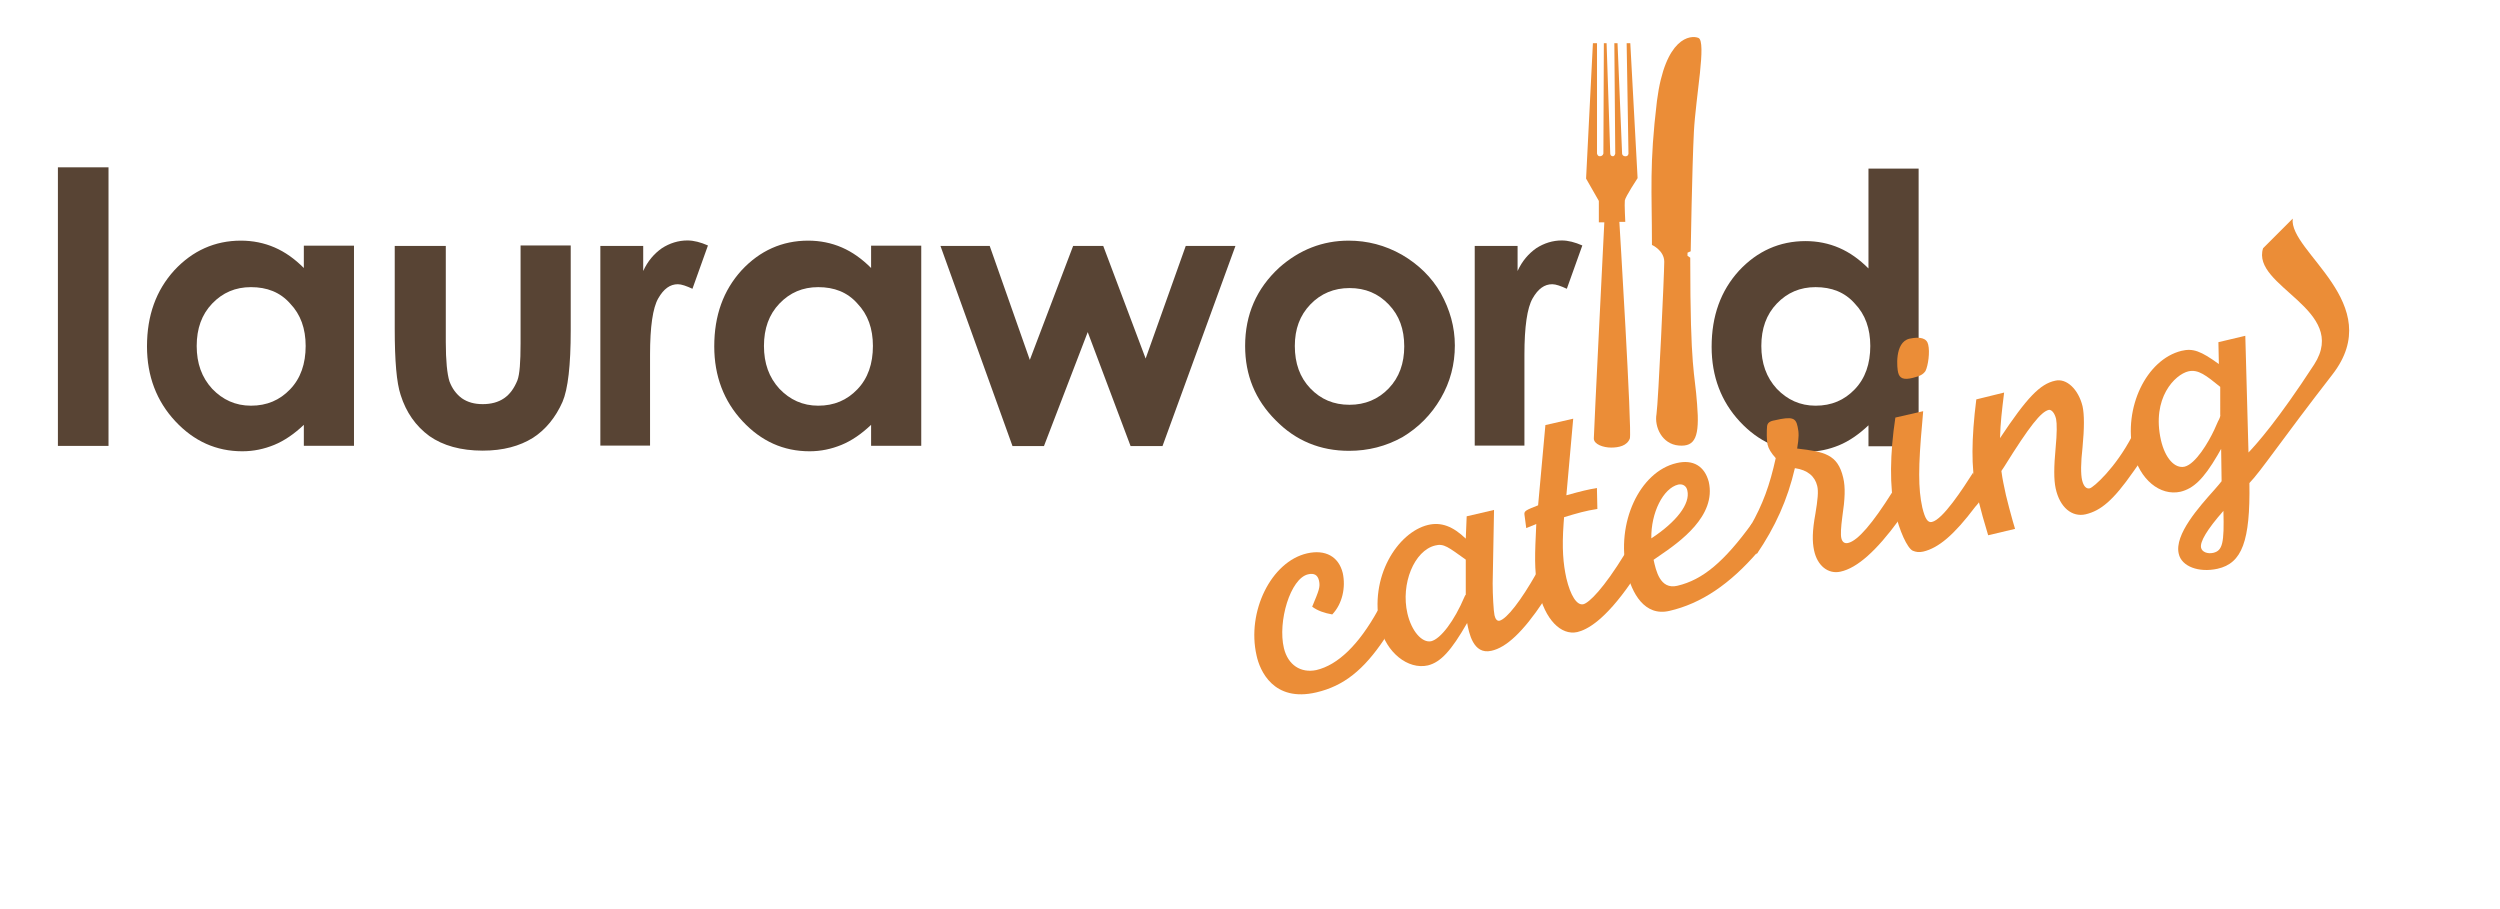<?xml version="1.0" encoding="utf-8"?>
<!-- Generator: Adobe Illustrator 19.0.0, SVG Export Plug-In . SVG Version: 6.00 Build 0)  -->
<svg version="1.1"
	 id="svg2" xmlns:dc="http://purl.org/dc/elements/1.1/" xmlns:cc="http://creativecommons.org/ns#" xmlns:rdf="http://www.w3.org/1999/02/22-rdf-syntax-ns#" xmlns:svg="http://www.w3.org/2000/svg"
	 xmlns="http://www.w3.org/2000/svg" xmlns:xlink="http://www.w3.org/1999/xlink" x="0px" y="0px" viewBox="37 272.8 685.4 249.2"
	 style="enable-background:new 37 272.8 685.4 249.2;" xml:space="preserve">
<style type="text/css">
	.st0{clip-path:url(#SVGID_2_);}
	.st1{fill:#584434;}
	.st2{fill:#EB8D37;}
</style>
<g id="g10" transform="matrix(1.25,0,0,-1.25,0,249.174)">
	<g id="g12">
		<g>
			<defs>
				<rect id="SVGID_1_" x="-38.9" y="-243.2" width="685.4" height="249.2"/>
			</defs>
			<clipPath id="SVGID_2_">
				<use xlink:href="#SVGID_1_"  style="overflow:visible;"/>
			</clipPath>
			<g id="g14" class="st0">
				<g id="g20" transform="translate(55.04,136.421)">
					<path id="path22" class="st1" d="M29.6-218.3c-3.4,0-6.2-1.2-8.5-3.6c-2.3-2.4-3.4-5.5-3.4-9.3c0-3.8,1.1-6.9,3.4-9.4
						c2.3-2.4,5.1-3.7,8.5-3.7c3.5,0,6.3,1.2,8.6,3.6c2.3,2.4,3.4,5.6,3.4,9.5c0,3.8-1.1,6.9-3.4,9.3
						C36-219.4,33.1-218.3,29.6-218.3 M41.2-209.2h11v-43.9h-11v4.6c-2.1-2-4.3-3.5-6.5-4.4c-2.2-0.9-4.5-1.4-7-1.4
						c-5.7,0-10.6,2.2-14.7,6.6c-4.1,4.4-6.2,9.9-6.2,16.4c0,6.8,2,12.3,6,16.7c4,4.3,8.9,6.5,14.6,6.5c2.6,0,5.1-0.5,7.4-1.5
						c2.3-1,4.4-2.5,6.4-4.5C41.2-214.1,41.2-209.2,41.2-209.2z"/>
				</g>
				<g id="g24" transform="translate(86.676,145.462)">
					<path id="path26" class="st1" d="M29.6-218.3h11.1v-21.1c0-4.1,0.3-7,0.8-8.6c0.6-1.6,1.5-2.8,2.7-3.7c1.3-0.9,2.8-1.3,4.6-1.3
						s3.4,0.4,4.7,1.3c1.3,0.9,2.2,2.2,2.9,3.9c0.5,1.3,0.7,4,0.7,8.1v21.5h11v-18.6c0-7.7-0.6-12.9-1.8-15.7
						c-1.5-3.4-3.7-6.1-6.5-7.9c-2.9-1.8-6.5-2.8-11-2.8c-4.8,0-8.7,1.1-11.7,3.2c-3,2.2-5.1,5.2-6.3,9c-0.9,2.7-1.3,7.5-1.3,14.5
						V-218.3z"/>
				</g>
				<g id="g28" transform="translate(131.673,145.462)">
					<path id="path30" class="st1" d="M29.6-218.3H39v-5.5c1,2.2,2.4,3.8,4.1,5c1.7,1.1,3.6,1.7,5.6,1.7c1.4,0,2.9-0.4,4.5-1.1
						l-3.4-9.5c-1.3,0.6-2.4,1-3.2,1c-1.7,0-3.1-1-4.3-3.1c-1.2-2.1-1.8-6.2-1.8-12.4l0-2.1v-17.8H29.6V-218.3z"/>
				</g>
				<g id="g32" transform="translate(179.456,136.421)">
					<path id="path34" class="st1" d="M29.6-218.3c-3.4,0-6.2-1.2-8.5-3.6c-2.3-2.4-3.4-5.5-3.4-9.3c0-3.8,1.1-6.9,3.4-9.4
						c2.3-2.4,5.1-3.7,8.5-3.7c3.5,0,6.3,1.2,8.6,3.6c2.3,2.4,3.4,5.6,3.4,9.5c0,3.8-1.1,6.9-3.4,9.3
						C36-219.4,33.1-218.3,29.6-218.3 M41.2-209.2h11v-43.9h-11v4.6c-2.1-2-4.3-3.5-6.5-4.4c-2.2-0.9-4.5-1.4-7-1.4
						c-5.7,0-10.6,2.2-14.7,6.6c-4.1,4.4-6.2,9.9-6.2,16.4c0,6.8,2,12.3,6,16.7c4,4.3,8.9,6.5,14.6,6.5c2.6,0,5.1-0.5,7.4-1.5
						c2.3-1,4.4-2.5,6.4-4.5C41.2-214.1,41.2-209.2,41.2-209.2z"/>
				</g>
				<g id="g36" transform="translate(206.269,145.462)">
					<path id="path38" class="st1" d="M29.6-218.3h10.8l8.8-25l9.5,25h6.6l9.3-24.7l8.8,24.7h10.9l-16-43.9h-7l-9.4,25l-9.6-25h-6.9
						L29.6-218.3z"/>
				</g>
				<g id="g40" transform="translate(295.99,136.219)">
					<path id="path42" class="st1" d="M29.6-218.3c-3.4,0-6.3-1.2-8.6-3.6c-2.3-2.4-3.4-5.4-3.4-9.1c0-3.8,1.1-6.9,3.4-9.3
						c2.3-2.4,5.1-3.6,8.6-3.6c3.4,0,6.3,1.2,8.6,3.6c2.3,2.4,3.4,5.5,3.4,9.2c0,3.8-1.1,6.8-3.4,9.2S33.1-218.3,29.6-218.3
						 M29.4-207.9c4.1,0,8-1,11.7-3.1c3.6-2.1,6.5-4.9,8.5-8.4c2-3.6,3.1-7.4,3.1-11.5c0-4.1-1-8-3.1-11.6c-2.1-3.6-4.9-6.4-8.4-8.5
						c-3.6-2-7.5-3-11.7-3c-6.3,0-11.7,2.2-16.1,6.7c-4.5,4.5-6.7,9.9-6.7,16.3c0,6.9,2.5,12.6,7.5,17.2
						C18.6-209.9,23.7-207.9,29.4-207.9"/>
				</g>
				<g id="g44" transform="translate(323.449,145.462)">
					<path id="path46" class="st1" d="M29.6-218.3H39v-5.5c1,2.2,2.4,3.8,4.1,5c1.7,1.1,3.6,1.7,5.6,1.7c1.4,0,2.9-0.4,4.5-1.1
						l-3.4-9.5c-1.3,0.6-2.4,1-3.2,1c-1.7,0-3.1-1-4.3-3.1c-1.2-2.1-1.8-6.2-1.8-12.4l0-2.1v-17.8H29.6V-218.3z"/>
				</g>
				<g id="g48" transform="translate(398.208,136.421)">
					<path id="path50" class="st1" d="M29.6-218.3c-3.4,0-6.2-1.2-8.5-3.6c-2.3-2.4-3.4-5.5-3.4-9.3c0-3.8,1.1-6.9,3.4-9.4
						c2.3-2.4,5.1-3.7,8.5-3.7c3.5,0,6.3,1.2,8.6,3.6c2.3,2.4,3.4,5.6,3.4,9.5c0,3.8-1.1,6.9-3.4,9.3
						C36-219.4,33.1-218.3,29.6-218.3 M41.2-192.3h11v-60.9h-11v4.6c-2.1-2-4.3-3.5-6.5-4.4c-2.2-0.9-4.5-1.4-7-1.4
						c-5.7,0-10.6,2.2-14.7,6.6c-4.1,4.4-6.2,9.9-6.2,16.4c0,6.8,2,12.3,6,16.7c4,4.3,8.9,6.5,14.6,6.5c2.6,0,5.1-0.5,7.4-1.5
						c2.3-1,4.4-2.5,6.4-4.5C41.2-214.1,41.2-192.3,41.2-192.3z"/>
				</g>
				<g id="g52" transform="translate(303.699,59.336)">
					<path id="path54" class="st2" d="M29.6-218.3c-4.6-6.9-9-10.4-15-11.8c-9.4-2.2-12.4,4.8-13.1,8.1c-2.2,9.6,3.2,20.6,11.1,22.4
						c4,0.9,6.9-0.7,7.8-4.3c0.7-3.2-0.1-6.8-2.3-9.1c-1.7,0.3-3.2,0.8-4.4,1.7c1.5,3.6,1.8,4.3,1.5,5.7c-0.3,1.3-1.1,1.7-2.4,1.4
						c-3.9-0.9-6.7-10.4-5.3-16.2c0.9-3.7,3.7-5.5,7.1-4.8c4.7,1.1,9.3,5.5,13.5,13.1L29.6-218.3z"/>
				</g>
				<g id="g56" transform="translate(321.484,76.659)">
					<path id="path58" class="st2" d="M29.6-218.3c-3.8,2.7-4.8,3.6-6.7,3.1c-4.6-1.1-7.6-8.4-6.1-14.9c0.9-3.9,3.2-6.5,5.2-6.1
						c2.1,0.5,5.1,4.5,7.3,9.7c0.1,0.3,0.2,0.4,0.3,0.5L29.6-218.3z M46.6-227.5c-4.4-6.6-8.1-10.1-11.4-10.8c-4-0.9-4.9,4-5.3,6.1
						c-3.5-6.1-5.8-8.6-8.6-9.3c-4.4-1-9.2,2.9-10.5,8.5c-2.5,10.9,3.9,20.7,10.5,22.3c2.9,0.7,5.5-0.3,8.3-3l0.2,4.9l6,1.4
						l-0.3-16.1c0-2.6,0.2-6.1,0.4-7c0.2-0.9,0.6-1.3,1.1-1.2c1.6,0.4,4.7,4.4,8.1,10.4C45.2-221.4,46.6-227.5,46.6-227.5z"/>
				</g>
				<g id="g60" transform="translate(338.949,106.169)">
					<path id="path62" class="st2" d="M29.6-218.3l6.1,1.4l-1.5-16.8c3.6,1,4.5,1.2,6.7,1.6l0.1-4.6c-2.6-0.4-4.3-0.9-7.3-1.8
						l-0.1-1.3c-0.4-5.6-0.1-8.9,0.6-12.1c0.9-3.8,2.3-6,3.7-5.7c1.3,0.3,4.5,3.5,9.1,11l1.4-6.2c-5.8-8.4-9.7-10.4-11.8-10.9
						c-3.6-0.8-7.1,2.8-8.5,9c-0.8,3.4-0.9,6.2-0.6,12.4l0.1,2.3l-2.2-0.9l-0.4,3c-0.1,0.8,0.5,1,3,2L29.6-218.3z"/>
				</g>
				<g id="g64" transform="translate(370.081,91.821)">
					<path id="path66" class="st2" d="M29.6-218.3c-0.2,1-1,1.5-2,1.3c-3.3-0.8-6-6.2-5.9-11.8C27.2-225.2,30.3-221.2,29.6-218.3
						 M45.1-231.7c-6.2-7.2-12.5-11.4-19.4-13c-5.5-1.3-8.3,3.9-9.4,8.7c-2.4,10.5,2.8,21.8,10.9,23.7c3.7,0.9,6.2-0.7,7.1-4.1
						c1.7-7.5-6.4-13.2-10.8-16.2l-1.3-0.9c0.5-2.3,1.4-6.6,5.2-5.7c5.6,1.3,10.3,5.3,16.4,13.7C43.7-225.6,45.1-231.7,45.1-231.7z"
						/>
				</g>
				<g id="g68" transform="translate(383.868,83.92)">
					<path id="path70" class="st2" d="M29.6-218.3c2.8,4.9,4.3,9.1,5.6,15c-1,1.1-1.6,2.1-1.8,3c-0.2,1-0.2,2.8-0.1,4
						c0.1,0.7,0.5,1.1,1.7,1.3c3.9,0.9,4.6,0.5,5-1.4c0.3-1.3,0.3-2.4-0.1-4.8c5.9-0.7,8.9-1.2,10.1-6.4c0.5-2.1,0.4-4.6-0.2-8.6
						c-0.3-2.3-0.4-3.9-0.2-4.7c0.2-0.8,0.7-1.2,1.5-1c2.1,0.5,5.3,4.2,9.7,11.2l1.4-6.2c-4.9-6.7-9.1-10.5-12.8-11.3
						c-2.7-0.6-5.1,1.3-5.8,4.7c-0.4,1.9-0.4,4.2,0.3,8c0.5,3,0.7,4.9,0.4,6.1c-0.5,2.1-2.1,3.5-4.9,3.9c-1.6-6.9-4.3-12.9-8.4-18.9
						L29.6-218.3z"/>
				</g>
				<g id="g72" transform="translate(422.908,123.818)">
					<path id="path74" class="st2" d="M29.6-218.3c0.4-1.6,0-4.6-0.6-5.8c-0.5-0.7-1.1-1.1-2.8-1.5c-2-0.5-2.9-0.1-3.2,1.2
						c-0.2,0.7-0.9,6.6,2.5,7.4C27.9-216.5,29.3-216.9,29.6-218.3 M41-252.5c-0.3-0.5-0.5-0.7-1.1-1.4c-4.6-6.1-8-9-11.4-9.8
						c-0.9-0.2-1.6-0.1-2.3,0.2c-1.2,0.6-2.9,4.3-3.9,8.6c-1.2,5.3-1.1,12.7,0.1,20.6l6.1,1.4l-0.2-2.4c-0.9-9.8-0.9-14.6,0-18.7
						c0.6-2.5,1.2-3.4,2.1-3.2c2.4,0.5,6.8,7.3,9.1,10.9C39.5-246.3,41-252.5,41-252.5z"/>
				</g>
				<g id="g76" transform="translate(439.56,113.301)">
					<path id="path78" class="st2" d="M29.6-218.3c-0.5-4.1-0.8-6.5-0.9-10c5.9,8.9,8.8,11.9,12.1,12.6c2.5,0.6,5.1-1.9,6-5.6
						c0.4-1.8,0.4-4.8,0-9c-0.4-3.5-0.4-5.9-0.1-7.2c0.3-1.3,0.9-2,1.7-1.8c0.8,0.2,5.6,4.4,9.3,11.5l1.4-6.2l-1.2-1.7
						c-4.4-6.3-7.1-8.5-10.4-9.3c-3-0.7-5.7,1.5-6.6,5.7c-0.4,1.9-0.4,4.6,0,8.9c0.3,3.1,0.3,5.3,0.1,6.3c-0.3,1.3-1,2.1-1.6,2
						c-1.7-0.4-4.2-3.5-9.8-12.5l-0.6-0.9c0.3-2.2,0.5-2.9,1-5.3c0.5-2.1,0.9-3.5,1.5-5.7l0.5-1.7l-5.9-1.4
						c-0.5,1.7-0.8,2.7-1.2,4.1l-1,3.8l-0.5,2.4c-1,4.3-1,10.8,0.1,19.5L29.6-218.3z"/>
				</g>
				<g id="g80" transform="translate(482.759,79.251)">
					<path id="path82" class="st2" d="M29.6-218.3c0.2-0.9,1.4-1.4,2.7-1.1c2,0.5,2.4,2.1,2.2,9.2C30.9-214.3,29.3-217,29.6-218.3
						 M33.8-183c-3.1,2.5-4.8,3.9-7,3.4c-2.9-0.7-8.1-5.8-6-15.1c0.9-3.9,3-6.3,5.2-5.8c2.4,0.6,5.2,5.3,6.5,8.1l0.8,1.8
						c0.4,0.7,0.6,1.3,0.5,1.5L33.8-183z M34-196.6l-0.8-1.4c-3.1-5.3-5.3-7.3-8.1-8c-4.5-1-9,2.7-10.4,8.7
						c-2.2,9.7,2.9,20.3,10.6,22.2c2.5,0.6,4.2,0,8.2-2.9l-0.1,4.8l5.9,1.4l0.7-25.6c1.8,1.9,6.4,7,14.4,19.3
						c7.8,12.1-13.9,17.1-11.2,25.5l6.5,6.5c-0.9-7.3,20.8-18.6,8.7-34.2c-11.4-14.7-15.6-21.1-18.2-23.8c0.2-12.7-1.6-17.6-7-18.8
						c-4.1-0.9-7.9,0.5-8.5,3.3c-1,4.2,4.5,10.3,7.8,14c0.9,1,1.1,1.3,1.6,1.9L34-196.6z"/>
				</g>
				<g id="g84" transform="translate(362.318,145.681)">
					<path id="path86" class="st2" d="M29.6-218.3c0,0,2.7-1.2,2.7-3.7c0-2.6-1.3-30.7-1.7-33.4c-0.5-2.8,1.2-6.6,4.9-6.9
						c3.6-0.3,4.6,1.9,4,9.1C39-246,38-246.3,38-221.1l-0.6,0.4v0.7l0.7,0.3c0,0,0.3,18.3,0.7,26.2c0.4,7.7,2.8,19.8,1,20.6
						c-1.7,0.7-7.3,0.2-9.1-13.8C29-200.9,29.6-206.2,29.6-218.3"/>
				</g>
				<g id="g88" transform="translate(349.37,189.93)">
					<path id="path90" class="st2" d="M29.6-218.3h0.9v-24.2c0,0,0.1-0.6,0.6-0.6c0.7,0,0.8,0.6,0.8,0.6l0.1,24.2h0.6l0.8-24.2
						c0,0,0-0.6,0.6-0.6c0.4,0,0.5,0.6,0.5,0.6l-0.2,24.2h0.7l1-24.2c0,0,0-0.5,0.6-0.6c0.8-0.1,0.8,0.6,0.8,0.6l-0.4,24.2h0.8
						l1.6-29.6c0,0-2.7-4.1-2.8-4.9c-0.1-0.8,0.1-4.7,0.1-4.7h-1.3c0,0,2.8-45.9,2.3-47.5c-0.6-1.6-2.4-2-4.1-2s-3.8,0.7-3.8,2
						c0,1.3,2.3,47.4,2.3,47.4h-1.2v4.7l-2.8,4.9L29.6-218.3z"/>
				</g>
				<path id="path92" class="st1" d="M42.3-55.6h11.1v-61.1H42.3V-55.6z"/>
			</g>
		</g>
	</g>
</g>
</svg>

